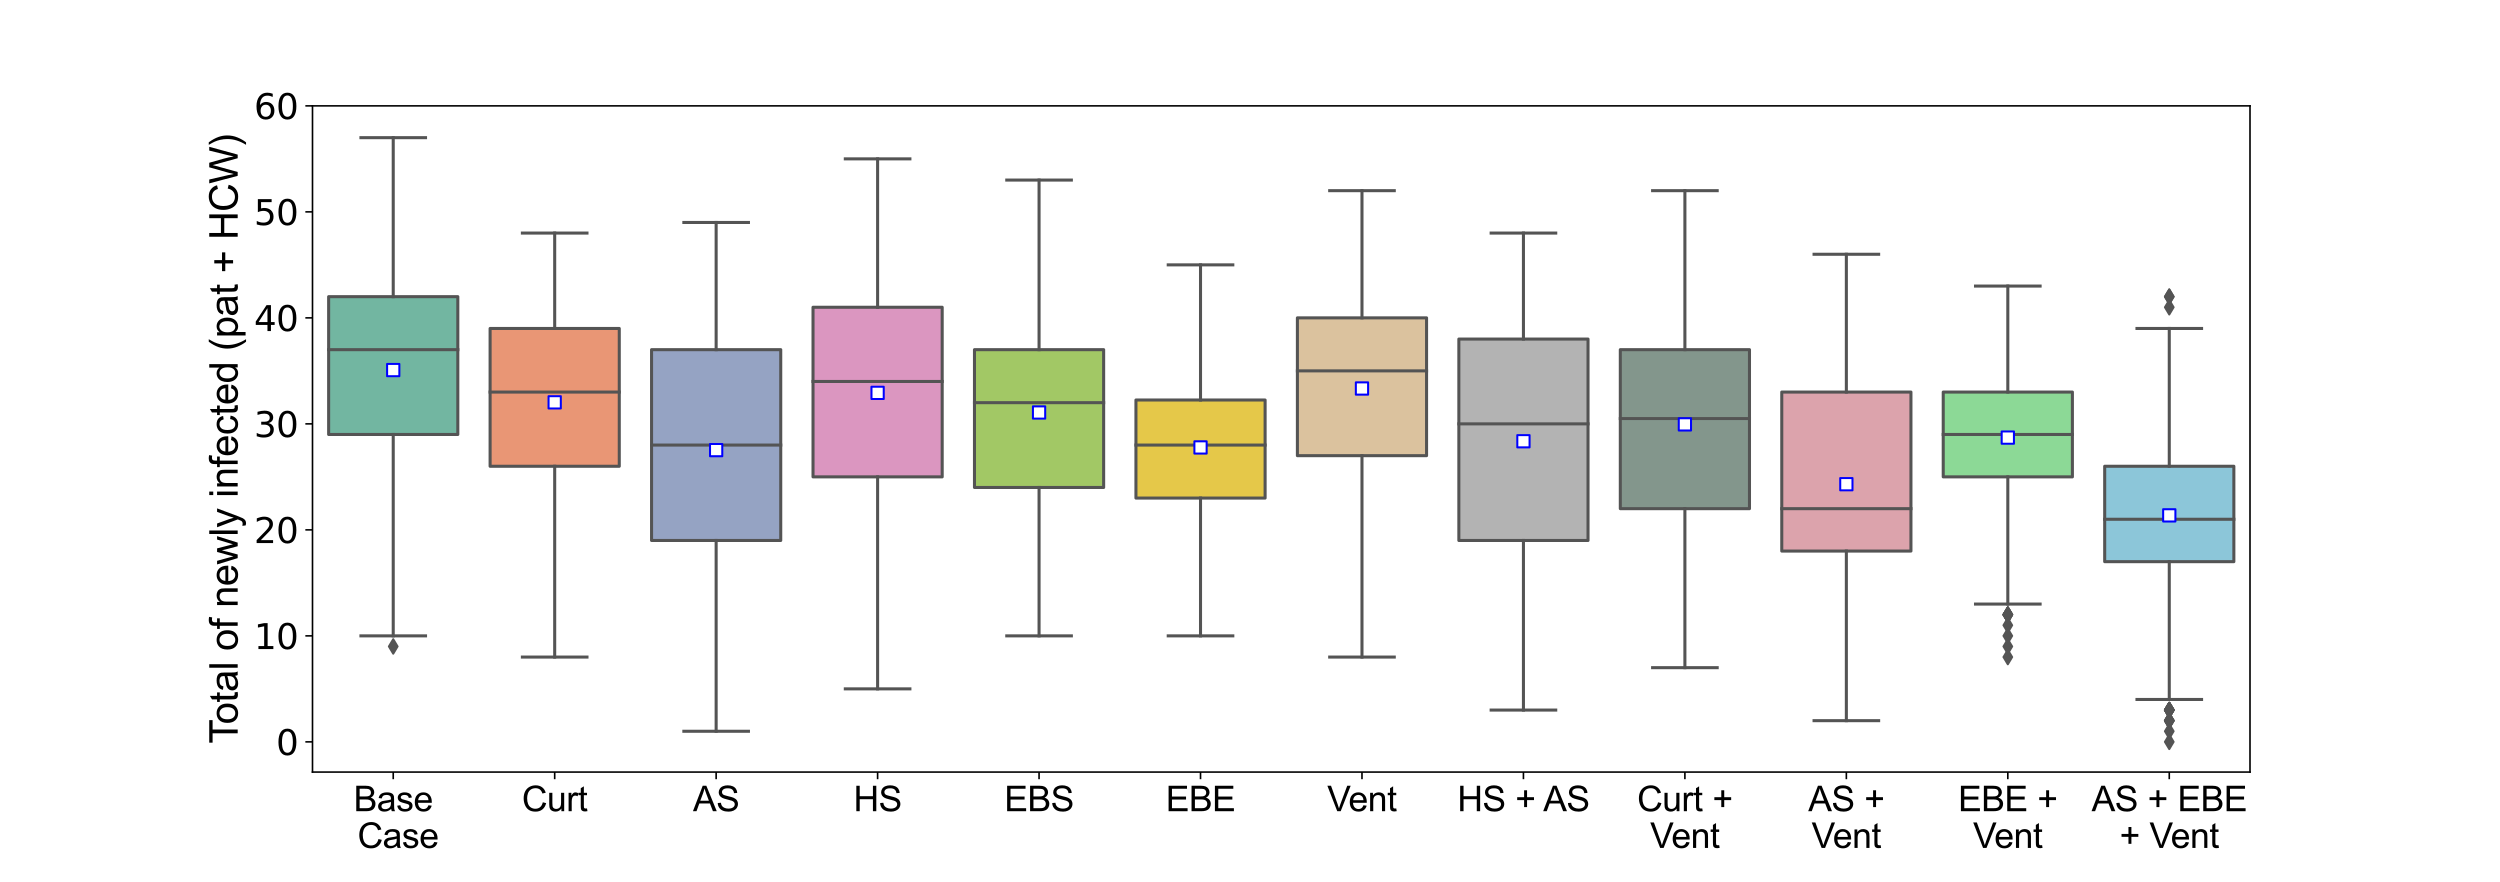 <?xml version="1.0" encoding="utf-8" standalone="no"?>
<!DOCTYPE svg PUBLIC "-//W3C//DTD SVG 1.1//EN"
  "http://www.w3.org/Graphics/SVG/1.1/DTD/svg11.dtd">
<svg xmlns:xlink="http://www.w3.org/1999/xlink" width="1224pt" height="432pt" viewBox="0 0 1224 432" xmlns="http://www.w3.org/2000/svg" version="1.1">
 <defs>
  <style type="text/css">*{stroke-linejoin: round; stroke-linecap: butt}</style>
 </defs>
 <g id="figure_1">
  <g id="patch_1">
   <path d="M 0 432 
L 1224 432 
L 1224 0 
L 0 0 
z
" style="fill: #ffffff"/>
  </g>
  <g id="axes_1">
   <g id="patch_2">
    <path d="M 153 378 
L 1101.6 378 
L 1101.6 51.84 
L 153 51.84 
z
" style="fill: #ffffff"/>
   </g>
   <g id="patch_3">
    <path d="M 160.905 212.714 
L 224.145 212.714 
L 224.145 145.251 
L 160.905 145.251 
L 160.905 212.714 
z
" clip-path="url(#pe5ab48d003)" style="fill: #72b6a1; stroke: #545454; stroke-width: 1.5; stroke-linejoin: miter"/>
   </g>
   <g id="patch_4">
    <path d="M 239.955 228.283 
L 303.195 228.283 
L 303.195 160.819 
L 239.955 160.819 
L 239.955 228.283 
z
" clip-path="url(#pe5ab48d003)" style="fill: #e99675; stroke: #545454; stroke-width: 1.5; stroke-linejoin: miter"/>
   </g>
   <g id="patch_5">
    <path d="M 319.005 264.609 
L 382.245 264.609 
L 382.245 171.198 
L 319.005 171.198 
L 319.005 264.609 
z
" clip-path="url(#pe5ab48d003)" style="fill: #95a3c3; stroke: #545454; stroke-width: 1.5; stroke-linejoin: miter"/>
   </g>
   <g id="patch_6">
    <path d="M 398.055 233.472 
L 461.295 233.472 
L 461.295 150.44 
L 398.055 150.44 
L 398.055 233.472 
z
" clip-path="url(#pe5ab48d003)" style="fill: #db96c0; stroke: #545454; stroke-width: 1.5; stroke-linejoin: miter"/>
   </g>
   <g id="patch_7">
    <path d="M 477.105 238.662 
L 540.345 238.662 
L 540.345 171.198 
L 477.105 171.198 
L 477.105 238.662 
z
" clip-path="url(#pe5ab48d003)" style="fill: #a2c865; stroke: #545454; stroke-width: 1.5; stroke-linejoin: miter"/>
   </g>
   <g id="patch_8">
    <path d="M 556.155 243.851 
L 619.395 243.851 
L 619.395 195.849 
L 556.155 195.849 
L 556.155 243.851 
z
" clip-path="url(#pe5ab48d003)" style="fill: #e5c849; stroke: #545454; stroke-width: 1.5; stroke-linejoin: miter"/>
   </g>
   <g id="patch_9">
    <path d="M 635.205 223.093 
L 698.445 223.093 
L 698.445 155.63 
L 635.205 155.63 
L 635.205 223.093 
z
" clip-path="url(#pe5ab48d003)" style="fill: #dbc29e; stroke: #545454; stroke-width: 1.5; stroke-linejoin: miter"/>
   </g>
   <g id="patch_10">
    <path d="M 714.255 264.609 
L 777.495 264.609 
L 777.495 166.009 
L 714.255 166.009 
L 714.255 264.609 
z
" clip-path="url(#pe5ab48d003)" style="fill: #b3b3b3; stroke: #545454; stroke-width: 1.5; stroke-linejoin: miter"/>
   </g>
   <g id="patch_11">
    <path d="M 793.305 249.041 
L 856.545 249.041 
L 856.545 171.198 
L 793.305 171.198 
L 793.305 249.041 
z
" clip-path="url(#pe5ab48d003)" style="fill: #83968c; stroke: #545454; stroke-width: 1.5; stroke-linejoin: miter"/>
   </g>
   <g id="patch_12">
    <path d="M 872.355 269.799 
L 935.595 269.799 
L 935.595 191.956 
L 872.355 191.956 
L 872.355 269.799 
z
" clip-path="url(#pe5ab48d003)" style="fill: #dca3ac; stroke: #545454; stroke-width: 1.5; stroke-linejoin: miter"/>
   </g>
   <g id="patch_13">
    <path d="M 951.405 233.472 
L 1014.645 233.472 
L 1014.645 191.956 
L 951.405 191.956 
L 951.405 233.472 
z
" clip-path="url(#pe5ab48d003)" style="fill: #8cd996; stroke: #545454; stroke-width: 1.5; stroke-linejoin: miter"/>
   </g>
   <g id="patch_14">
    <path d="M 1030.455 274.988 
L 1093.695 274.988 
L 1093.695 228.283 
L 1030.455 228.283 
L 1030.455 274.988 
z
" clip-path="url(#pe5ab48d003)" style="fill: #8cc6d9; stroke: #545454; stroke-width: 1.5; stroke-linejoin: miter"/>
   </g>
   <g id="matplotlib.axis_1">
    <g id="xtick_1">
     <g id="line2d_1">
      <defs>
       <path id="mb77ed97528" d="M 0 0 
L 0 3.5 
" style="stroke: #000000; stroke-width: 0.8"/>
      </defs>
      <g>
       <use xlink:href="#mb77ed97528" x="192.525" y="378" style="stroke: #000000; stroke-width: 0.8"/>
      </g>
     </g>
     <g id="text_1">
      <!-- Base -->
      <g transform="translate(173.152 397.168) scale(0.17 -0.17)">
       <defs>
        <path id="ArialMT-42" d="M 469 0 
L 469 4581 
L 2188 4581 
Q 2713 4581 3030 4442 
Q 3347 4303 3526 4014 
Q 3706 3725 3706 3409 
Q 3706 3116 3547 2856 
Q 3388 2597 3066 2438 
Q 3481 2316 3704 2022 
Q 3928 1728 3928 1328 
Q 3928 1006 3792 729 
Q 3656 453 3456 303 
Q 3256 153 2954 76 
Q 2653 0 2216 0 
L 469 0 
z
M 1075 2656 
L 2066 2656 
Q 2469 2656 2644 2709 
Q 2875 2778 2992 2937 
Q 3109 3097 3109 3338 
Q 3109 3566 3000 3739 
Q 2891 3913 2687 3977 
Q 2484 4041 1991 4041 
L 1075 4041 
L 1075 2656 
z
M 1075 541 
L 2216 541 
Q 2509 541 2628 563 
Q 2838 600 2978 687 
Q 3119 775 3209 942 
Q 3300 1109 3300 1328 
Q 3300 1584 3169 1773 
Q 3038 1963 2805 2039 
Q 2572 2116 2134 2116 
L 1075 2116 
L 1075 541 
z
" transform="scale(0.016)"/>
        <path id="ArialMT-61" d="M 2588 409 
Q 2275 144 1986 34 
Q 1697 -75 1366 -75 
Q 819 -75 525 192 
Q 231 459 231 875 
Q 231 1119 342 1320 
Q 453 1522 633 1644 
Q 813 1766 1038 1828 
Q 1203 1872 1538 1913 
Q 2219 1994 2541 2106 
Q 2544 2222 2544 2253 
Q 2544 2597 2384 2738 
Q 2169 2928 1744 2928 
Q 1347 2928 1158 2789 
Q 969 2650 878 2297 
L 328 2372 
Q 403 2725 575 2942 
Q 747 3159 1072 3276 
Q 1397 3394 1825 3394 
Q 2250 3394 2515 3294 
Q 2781 3194 2906 3042 
Q 3031 2891 3081 2659 
Q 3109 2516 3109 2141 
L 3109 1391 
Q 3109 606 3145 398 
Q 3181 191 3288 0 
L 2700 0 
Q 2613 175 2588 409 
z
M 2541 1666 
Q 2234 1541 1622 1453 
Q 1275 1403 1131 1340 
Q 988 1278 909 1158 
Q 831 1038 831 891 
Q 831 666 1001 516 
Q 1172 366 1500 366 
Q 1825 366 2078 508 
Q 2331 650 2450 897 
Q 2541 1088 2541 1459 
L 2541 1666 
z
" transform="scale(0.016)"/>
        <path id="ArialMT-73" d="M 197 991 
L 753 1078 
Q 800 744 1014 566 
Q 1228 388 1613 388 
Q 2000 388 2187 545 
Q 2375 703 2375 916 
Q 2375 1106 2209 1216 
Q 2094 1291 1634 1406 
Q 1016 1563 777 1677 
Q 538 1791 414 1992 
Q 291 2194 291 2438 
Q 291 2659 392 2848 
Q 494 3038 669 3163 
Q 800 3259 1026 3326 
Q 1253 3394 1513 3394 
Q 1903 3394 2198 3281 
Q 2494 3169 2634 2976 
Q 2775 2784 2828 2463 
L 2278 2388 
Q 2241 2644 2061 2787 
Q 1881 2931 1553 2931 
Q 1166 2931 1000 2803 
Q 834 2675 834 2503 
Q 834 2394 903 2306 
Q 972 2216 1119 2156 
Q 1203 2125 1616 2013 
Q 2213 1853 2448 1751 
Q 2684 1650 2818 1456 
Q 2953 1263 2953 975 
Q 2953 694 2789 445 
Q 2625 197 2315 61 
Q 2006 -75 1616 -75 
Q 969 -75 630 194 
Q 291 463 197 991 
z
" transform="scale(0.016)"/>
        <path id="ArialMT-65" d="M 2694 1069 
L 3275 997 
Q 3138 488 2766 206 
Q 2394 -75 1816 -75 
Q 1088 -75 661 373 
Q 234 822 234 1631 
Q 234 2469 665 2931 
Q 1097 3394 1784 3394 
Q 2450 3394 2872 2941 
Q 3294 2488 3294 1666 
Q 3294 1616 3291 1516 
L 816 1516 
Q 847 969 1125 678 
Q 1403 388 1819 388 
Q 2128 388 2347 550 
Q 2566 713 2694 1069 
z
M 847 1978 
L 2700 1978 
Q 2663 2397 2488 2606 
Q 2219 2931 1791 2931 
Q 1403 2931 1139 2672 
Q 875 2413 847 1978 
z
" transform="scale(0.016)"/>
       </defs>
       <use xlink:href="#ArialMT-42"/>
       <use xlink:href="#ArialMT-61" x="66.699"/>
       <use xlink:href="#ArialMT-73" x="122.314"/>
       <use xlink:href="#ArialMT-65" x="172.314"/>
      </g>
      <!--  Case -->
      <g transform="translate(170.321 415.149) scale(0.17 -0.17)">
       <defs>
        <path id="ArialMT-20" transform="scale(0.016)"/>
        <path id="ArialMT-43" d="M 3763 1606 
L 4369 1453 
Q 4178 706 3683 314 
Q 3188 -78 2472 -78 
Q 1731 -78 1267 223 
Q 803 525 561 1097 
Q 319 1669 319 2325 
Q 319 3041 592 3573 
Q 866 4106 1370 4382 
Q 1875 4659 2481 4659 
Q 3169 4659 3637 4309 
Q 4106 3959 4291 3325 
L 3694 3184 
Q 3534 3684 3231 3912 
Q 2928 4141 2469 4141 
Q 1941 4141 1586 3887 
Q 1231 3634 1087 3207 
Q 944 2781 944 2328 
Q 944 1744 1114 1308 
Q 1284 872 1643 656 
Q 2003 441 2422 441 
Q 2931 441 3284 734 
Q 3638 1028 3763 1606 
z
" transform="scale(0.016)"/>
       </defs>
       <use xlink:href="#ArialMT-20"/>
       <use xlink:href="#ArialMT-43" x="27.783"/>
       <use xlink:href="#ArialMT-61" x="100"/>
       <use xlink:href="#ArialMT-73" x="155.615"/>
       <use xlink:href="#ArialMT-65" x="205.615"/>
      </g>
     </g>
    </g>
    <g id="xtick_2">
     <g id="line2d_2">
      <g>
       <use xlink:href="#mb77ed97528" x="271.575" y="378" style="stroke: #000000; stroke-width: 0.8"/>
      </g>
     </g>
     <g id="text_2">
      <!-- Curt -->
      <g transform="translate(255.518 397.168) scale(0.17 -0.17)">
       <defs>
        <path id="ArialMT-75" d="M 2597 0 
L 2597 488 
Q 2209 -75 1544 -75 
Q 1250 -75 995 37 
Q 741 150 617 320 
Q 494 491 444 738 
Q 409 903 409 1263 
L 409 3319 
L 972 3319 
L 972 1478 
Q 972 1038 1006 884 
Q 1059 663 1231 536 
Q 1403 409 1656 409 
Q 1909 409 2131 539 
Q 2353 669 2445 892 
Q 2538 1116 2538 1541 
L 2538 3319 
L 3100 3319 
L 3100 0 
L 2597 0 
z
" transform="scale(0.016)"/>
        <path id="ArialMT-72" d="M 416 0 
L 416 3319 
L 922 3319 
L 922 2816 
Q 1116 3169 1280 3281 
Q 1444 3394 1641 3394 
Q 1925 3394 2219 3213 
L 2025 2691 
Q 1819 2813 1613 2813 
Q 1428 2813 1281 2702 
Q 1134 2591 1072 2394 
Q 978 2094 978 1738 
L 978 0 
L 416 0 
z
" transform="scale(0.016)"/>
        <path id="ArialMT-74" d="M 1650 503 
L 1731 6 
Q 1494 -44 1306 -44 
Q 1000 -44 831 53 
Q 663 150 594 308 
Q 525 466 525 972 
L 525 2881 
L 113 2881 
L 113 3319 
L 525 3319 
L 525 4141 
L 1084 4478 
L 1084 3319 
L 1650 3319 
L 1650 2881 
L 1084 2881 
L 1084 941 
Q 1084 700 1114 631 
Q 1144 563 1211 522 
Q 1278 481 1403 481 
Q 1497 481 1650 503 
z
" transform="scale(0.016)"/>
       </defs>
       <use xlink:href="#ArialMT-43"/>
       <use xlink:href="#ArialMT-75" x="72.217"/>
       <use xlink:href="#ArialMT-72" x="127.832"/>
       <use xlink:href="#ArialMT-74" x="161.133"/>
      </g>
     </g>
    </g>
    <g id="xtick_3">
     <g id="line2d_3">
      <g>
       <use xlink:href="#mb77ed97528" x="350.625" y="378" style="stroke: #000000; stroke-width: 0.8"/>
      </g>
     </g>
     <g id="text_3">
      <!-- AS -->
      <g transform="translate(339.285 397.168) scale(0.17 -0.17)">
       <defs>
        <path id="ArialMT-41" d="M -9 0 
L 1750 4581 
L 2403 4581 
L 4278 0 
L 3588 0 
L 3053 1388 
L 1138 1388 
L 634 0 
L -9 0 
z
M 1313 1881 
L 2866 1881 
L 2388 3150 
Q 2169 3728 2063 4100 
Q 1975 3659 1816 3225 
L 1313 1881 
z
" transform="scale(0.016)"/>
        <path id="ArialMT-53" d="M 288 1472 
L 859 1522 
Q 900 1178 1048 958 
Q 1197 738 1509 602 
Q 1822 466 2213 466 
Q 2559 466 2825 569 
Q 3091 672 3220 851 
Q 3350 1031 3350 1244 
Q 3350 1459 3225 1620 
Q 3100 1781 2813 1891 
Q 2628 1963 1997 2114 
Q 1366 2266 1113 2400 
Q 784 2572 623 2826 
Q 463 3081 463 3397 
Q 463 3744 659 4045 
Q 856 4347 1234 4503 
Q 1613 4659 2075 4659 
Q 2584 4659 2973 4495 
Q 3363 4331 3572 4012 
Q 3781 3694 3797 3291 
L 3216 3247 
Q 3169 3681 2898 3903 
Q 2628 4125 2100 4125 
Q 1550 4125 1298 3923 
Q 1047 3722 1047 3438 
Q 1047 3191 1225 3031 
Q 1400 2872 2139 2705 
Q 2878 2538 3153 2413 
Q 3553 2228 3743 1945 
Q 3934 1663 3934 1294 
Q 3934 928 3725 604 
Q 3516 281 3123 101 
Q 2731 -78 2241 -78 
Q 1619 -78 1198 103 
Q 778 284 539 648 
Q 300 1013 288 1472 
z
" transform="scale(0.016)"/>
       </defs>
       <use xlink:href="#ArialMT-41"/>
       <use xlink:href="#ArialMT-53" x="66.699"/>
      </g>
     </g>
    </g>
    <g id="xtick_4">
     <g id="line2d_4">
      <g>
       <use xlink:href="#mb77ed97528" x="429.675" y="378" style="stroke: #000000; stroke-width: 0.8"/>
      </g>
     </g>
     <g id="text_4">
      <!-- HS -->
      <g transform="translate(417.867 397.168) scale(0.17 -0.17)">
       <defs>
        <path id="ArialMT-48" d="M 513 0 
L 513 4581 
L 1119 4581 
L 1119 2700 
L 3500 2700 
L 3500 4581 
L 4106 4581 
L 4106 0 
L 3500 0 
L 3500 2159 
L 1119 2159 
L 1119 0 
L 513 0 
z
" transform="scale(0.016)"/>
       </defs>
       <use xlink:href="#ArialMT-48"/>
       <use xlink:href="#ArialMT-53" x="72.217"/>
      </g>
     </g>
    </g>
    <g id="xtick_5">
     <g id="line2d_5">
      <g>
       <use xlink:href="#mb77ed97528" x="508.725" y="378" style="stroke: #000000; stroke-width: 0.8"/>
      </g>
     </g>
     <g id="text_5">
      <!-- EBS -->
      <g transform="translate(491.716 397.168) scale(0.17 -0.17)">
       <defs>
        <path id="ArialMT-45" d="M 506 0 
L 506 4581 
L 3819 4581 
L 3819 4041 
L 1113 4041 
L 1113 2638 
L 3647 2638 
L 3647 2100 
L 1113 2100 
L 1113 541 
L 3925 541 
L 3925 0 
L 506 0 
z
" transform="scale(0.016)"/>
       </defs>
       <use xlink:href="#ArialMT-45"/>
       <use xlink:href="#ArialMT-42" x="66.699"/>
       <use xlink:href="#ArialMT-53" x="133.398"/>
      </g>
     </g>
    </g>
    <g id="xtick_6">
     <g id="line2d_6">
      <g>
       <use xlink:href="#mb77ed97528" x="587.775" y="378" style="stroke: #000000; stroke-width: 0.8"/>
      </g>
     </g>
     <g id="text_6">
      <!-- EBE -->
      <g transform="translate(570.766 397.168) scale(0.17 -0.17)">
       <use xlink:href="#ArialMT-45"/>
       <use xlink:href="#ArialMT-42" x="66.699"/>
       <use xlink:href="#ArialMT-45" x="133.398"/>
      </g>
     </g>
    </g>
    <g id="xtick_7">
     <g id="line2d_7">
      <g>
       <use xlink:href="#mb77ed97528" x="666.825" y="378" style="stroke: #000000; stroke-width: 0.8"/>
      </g>
     </g>
     <g id="text_7">
      <!-- Vent -->
      <g transform="translate(649.808 397.168) scale(0.17 -0.17)">
       <defs>
        <path id="ArialMT-56" d="M 1803 0 
L 28 4581 
L 684 4581 
L 1875 1253 
Q 2019 853 2116 503 
Q 2222 878 2363 1253 
L 3600 4581 
L 4219 4581 
L 2425 0 
L 1803 0 
z
" transform="scale(0.016)"/>
        <path id="ArialMT-6e" d="M 422 0 
L 422 3319 
L 928 3319 
L 928 2847 
Q 1294 3394 1984 3394 
Q 2284 3394 2536 3286 
Q 2788 3178 2913 3003 
Q 3038 2828 3088 2588 
Q 3119 2431 3119 2041 
L 3119 0 
L 2556 0 
L 2556 2019 
Q 2556 2363 2490 2533 
Q 2425 2703 2258 2804 
Q 2091 2906 1866 2906 
Q 1506 2906 1245 2678 
Q 984 2450 984 1813 
L 984 0 
L 422 0 
z
" transform="scale(0.016)"/>
       </defs>
       <use xlink:href="#ArialMT-56"/>
       <use xlink:href="#ArialMT-65" x="61.199"/>
       <use xlink:href="#ArialMT-6e" x="116.814"/>
       <use xlink:href="#ArialMT-74" x="172.43"/>
      </g>
     </g>
    </g>
    <g id="xtick_8">
     <g id="line2d_8">
      <g>
       <use xlink:href="#mb77ed97528" x="745.875" y="378" style="stroke: #000000; stroke-width: 0.8"/>
      </g>
     </g>
     <g id="text_8">
      <!-- HS + AS -->
      <g transform="translate(713.507 397.168) scale(0.17 -0.17)">
       <defs>
        <path id="ArialMT-2b" d="M 1603 741 
L 1603 1997 
L 356 1997 
L 356 2522 
L 1603 2522 
L 1603 3769 
L 2134 3769 
L 2134 2522 
L 3381 2522 
L 3381 1997 
L 2134 1997 
L 2134 741 
L 1603 741 
z
" transform="scale(0.016)"/>
       </defs>
       <use xlink:href="#ArialMT-48"/>
       <use xlink:href="#ArialMT-53" x="72.217"/>
       <use xlink:href="#ArialMT-20" x="138.916"/>
       <use xlink:href="#ArialMT-2b" x="166.699"/>
       <use xlink:href="#ArialMT-20" x="225.098"/>
       <use xlink:href="#ArialMT-41" x="247.381"/>
       <use xlink:href="#ArialMT-53" x="314.08"/>
      </g>
     </g>
    </g>
    <g id="xtick_9">
     <g id="line2d_9">
      <g>
       <use xlink:href="#mb77ed97528" x="824.925" y="378" style="stroke: #000000; stroke-width: 0.8"/>
      </g>
     </g>
     <g id="text_9">
      <!-- Curt + -->
      <g transform="translate(801.542 397.168) scale(0.17 -0.17)">
       <use xlink:href="#ArialMT-43"/>
       <use xlink:href="#ArialMT-75" x="72.217"/>
       <use xlink:href="#ArialMT-72" x="127.832"/>
       <use xlink:href="#ArialMT-74" x="161.133"/>
       <use xlink:href="#ArialMT-20" x="188.916"/>
       <use xlink:href="#ArialMT-2b" x="216.699"/>
      </g>
      <!-- Vent -->
      <g transform="translate(807.908 415.149) scale(0.17 -0.17)">
       <use xlink:href="#ArialMT-56"/>
       <use xlink:href="#ArialMT-65" x="61.199"/>
       <use xlink:href="#ArialMT-6e" x="116.814"/>
       <use xlink:href="#ArialMT-74" x="172.43"/>
      </g>
     </g>
    </g>
    <g id="xtick_10">
     <g id="line2d_10">
      <g>
       <use xlink:href="#mb77ed97528" x="903.975" y="378" style="stroke: #000000; stroke-width: 0.8"/>
      </g>
     </g>
     <g id="text_10">
      <!-- AS + -->
      <g transform="translate(885.31 397.168) scale(0.17 -0.17)">
       <use xlink:href="#ArialMT-41"/>
       <use xlink:href="#ArialMT-53" x="66.699"/>
       <use xlink:href="#ArialMT-20" x="133.398"/>
       <use xlink:href="#ArialMT-2b" x="161.182"/>
      </g>
      <!-- Vent -->
      <g transform="translate(886.958 415.149) scale(0.17 -0.17)">
       <use xlink:href="#ArialMT-56"/>
       <use xlink:href="#ArialMT-65" x="61.199"/>
       <use xlink:href="#ArialMT-6e" x="116.814"/>
       <use xlink:href="#ArialMT-74" x="172.43"/>
      </g>
     </g>
    </g>
    <g id="xtick_11">
     <g id="line2d_11">
      <g>
       <use xlink:href="#mb77ed97528" x="983.025" y="378" style="stroke: #000000; stroke-width: 0.8"/>
      </g>
     </g>
     <g id="text_11">
      <!-- EBE + -->
      <g transform="translate(958.69 397.168) scale(0.17 -0.17)">
       <use xlink:href="#ArialMT-45"/>
       <use xlink:href="#ArialMT-42" x="66.699"/>
       <use xlink:href="#ArialMT-45" x="133.398"/>
       <use xlink:href="#ArialMT-20" x="200.098"/>
       <use xlink:href="#ArialMT-2b" x="227.881"/>
      </g>
      <!-- Vent -->
      <g transform="translate(966.008 415.149) scale(0.17 -0.17)">
       <use xlink:href="#ArialMT-56"/>
       <use xlink:href="#ArialMT-65" x="61.199"/>
       <use xlink:href="#ArialMT-6e" x="116.814"/>
       <use xlink:href="#ArialMT-74" x="172.43"/>
      </g>
     </g>
    </g>
    <g id="xtick_12">
     <g id="line2d_12">
      <g>
       <use xlink:href="#mb77ed97528" x="1062.075" y="378" style="stroke: #000000; stroke-width: 0.8"/>
      </g>
     </g>
     <g id="text_12">
      <!-- AS + EBE -->
      <g transform="translate(1024.039 397.168) scale(0.17 -0.17)">
       <use xlink:href="#ArialMT-41"/>
       <use xlink:href="#ArialMT-53" x="66.699"/>
       <use xlink:href="#ArialMT-20" x="133.398"/>
       <use xlink:href="#ArialMT-2b" x="161.182"/>
       <use xlink:href="#ArialMT-20" x="219.58"/>
       <use xlink:href="#ArialMT-45" x="247.363"/>
       <use xlink:href="#ArialMT-42" x="314.062"/>
       <use xlink:href="#ArialMT-45" x="380.762"/>
      </g>
      <!-- + Vent -->
      <g transform="translate(1037.732 415.149) scale(0.17 -0.17)">
       <use xlink:href="#ArialMT-2b"/>
       <use xlink:href="#ArialMT-20" x="58.398"/>
       <use xlink:href="#ArialMT-56" x="86.182"/>
       <use xlink:href="#ArialMT-65" x="147.381"/>
       <use xlink:href="#ArialMT-6e" x="202.996"/>
       <use xlink:href="#ArialMT-74" x="258.611"/>
      </g>
     </g>
    </g>
   </g>
   <g id="matplotlib.axis_2">
    <g id="ytick_1">
     <g id="line2d_13">
      <defs>
       <path id="m79312f9887" d="M 0 0 
L -3.5 0 
" style="stroke: #000000; stroke-width: 0.8"/>
      </defs>
      <g>
       <use xlink:href="#m79312f9887" x="153" y="363.21" style="stroke: #000000; stroke-width: 0.8"/>
      </g>
     </g>
     <g id="text_13">
      <!-- 0 -->
      <g transform="translate(135.184 369.669) scale(0.17 -0.17)">
       <defs>
        <path id="DejaVuSans-30" d="M 2034 4250 
Q 1547 4250 1301 3770 
Q 1056 3291 1056 2328 
Q 1056 1369 1301 889 
Q 1547 409 2034 409 
Q 2525 409 2770 889 
Q 3016 1369 3016 2328 
Q 3016 3291 2770 3770 
Q 2525 4250 2034 4250 
z
M 2034 4750 
Q 2819 4750 3233 4129 
Q 3647 3509 3647 2328 
Q 3647 1150 3233 529 
Q 2819 -91 2034 -91 
Q 1250 -91 836 529 
Q 422 1150 422 2328 
Q 422 3509 836 4129 
Q 1250 4750 2034 4750 
z
" transform="scale(0.016)"/>
       </defs>
       <use xlink:href="#DejaVuSans-30"/>
      </g>
     </g>
    </g>
    <g id="ytick_2">
     <g id="line2d_14">
      <g>
       <use xlink:href="#m79312f9887" x="153" y="311.315" style="stroke: #000000; stroke-width: 0.8"/>
      </g>
     </g>
     <g id="text_14">
      <!-- 10 -->
      <g transform="translate(124.368 317.774) scale(0.17 -0.17)">
       <defs>
        <path id="DejaVuSans-31" d="M 794 531 
L 1825 531 
L 1825 4091 
L 703 3866 
L 703 4441 
L 1819 4666 
L 2450 4666 
L 2450 531 
L 3481 531 
L 3481 0 
L 794 0 
L 794 531 
z
" transform="scale(0.016)"/>
       </defs>
       <use xlink:href="#DejaVuSans-31"/>
       <use xlink:href="#DejaVuSans-30" x="63.623"/>
      </g>
     </g>
    </g>
    <g id="ytick_3">
     <g id="line2d_15">
      <g>
       <use xlink:href="#m79312f9887" x="153" y="259.42" style="stroke: #000000; stroke-width: 0.8"/>
      </g>
     </g>
     <g id="text_15">
      <!-- 20 -->
      <g transform="translate(124.368 265.879) scale(0.17 -0.17)">
       <defs>
        <path id="DejaVuSans-32" d="M 1228 531 
L 3431 531 
L 3431 0 
L 469 0 
L 469 531 
Q 828 903 1448 1529 
Q 2069 2156 2228 2338 
Q 2531 2678 2651 2914 
Q 2772 3150 2772 3378 
Q 2772 3750 2511 3984 
Q 2250 4219 1831 4219 
Q 1534 4219 1204 4116 
Q 875 4013 500 3803 
L 500 4441 
Q 881 4594 1212 4672 
Q 1544 4750 1819 4750 
Q 2544 4750 2975 4387 
Q 3406 4025 3406 3419 
Q 3406 3131 3298 2873 
Q 3191 2616 2906 2266 
Q 2828 2175 2409 1742 
Q 1991 1309 1228 531 
z
" transform="scale(0.016)"/>
       </defs>
       <use xlink:href="#DejaVuSans-32"/>
       <use xlink:href="#DejaVuSans-30" x="63.623"/>
      </g>
     </g>
    </g>
    <g id="ytick_4">
     <g id="line2d_16">
      <g>
       <use xlink:href="#m79312f9887" x="153" y="207.525" style="stroke: #000000; stroke-width: 0.8"/>
      </g>
     </g>
     <g id="text_16">
      <!-- 30 -->
      <g transform="translate(124.368 213.984) scale(0.17 -0.17)">
       <defs>
        <path id="DejaVuSans-33" d="M 2597 2516 
Q 3050 2419 3304 2112 
Q 3559 1806 3559 1356 
Q 3559 666 3084 287 
Q 2609 -91 1734 -91 
Q 1441 -91 1130 -33 
Q 819 25 488 141 
L 488 750 
Q 750 597 1062 519 
Q 1375 441 1716 441 
Q 2309 441 2620 675 
Q 2931 909 2931 1356 
Q 2931 1769 2642 2001 
Q 2353 2234 1838 2234 
L 1294 2234 
L 1294 2753 
L 1863 2753 
Q 2328 2753 2575 2939 
Q 2822 3125 2822 3475 
Q 2822 3834 2567 4026 
Q 2313 4219 1838 4219 
Q 1578 4219 1281 4162 
Q 984 4106 628 3988 
L 628 4550 
Q 988 4650 1302 4700 
Q 1616 4750 1894 4750 
Q 2613 4750 3031 4423 
Q 3450 4097 3450 3541 
Q 3450 3153 3228 2886 
Q 3006 2619 2597 2516 
z
" transform="scale(0.016)"/>
       </defs>
       <use xlink:href="#DejaVuSans-33"/>
       <use xlink:href="#DejaVuSans-30" x="63.623"/>
      </g>
     </g>
    </g>
    <g id="ytick_5">
     <g id="line2d_17">
      <g>
       <use xlink:href="#m79312f9887" x="153" y="155.63" style="stroke: #000000; stroke-width: 0.8"/>
      </g>
     </g>
     <g id="text_17">
      <!-- 40 -->
      <g transform="translate(124.368 162.089) scale(0.17 -0.17)">
       <defs>
        <path id="DejaVuSans-34" d="M 2419 4116 
L 825 1625 
L 2419 1625 
L 2419 4116 
z
M 2253 4666 
L 3047 4666 
L 3047 1625 
L 3713 1625 
L 3713 1100 
L 3047 1100 
L 3047 0 
L 2419 0 
L 2419 1100 
L 313 1100 
L 313 1709 
L 2253 4666 
z
" transform="scale(0.016)"/>
       </defs>
       <use xlink:href="#DejaVuSans-34"/>
       <use xlink:href="#DejaVuSans-30" x="63.623"/>
      </g>
     </g>
    </g>
    <g id="ytick_6">
     <g id="line2d_18">
      <g>
       <use xlink:href="#m79312f9887" x="153" y="103.735" style="stroke: #000000; stroke-width: 0.8"/>
      </g>
     </g>
     <g id="text_18">
      <!-- 50 -->
      <g transform="translate(124.368 110.194) scale(0.17 -0.17)">
       <defs>
        <path id="DejaVuSans-35" d="M 691 4666 
L 3169 4666 
L 3169 4134 
L 1269 4134 
L 1269 2991 
Q 1406 3038 1543 3061 
Q 1681 3084 1819 3084 
Q 2600 3084 3056 2656 
Q 3513 2228 3513 1497 
Q 3513 744 3044 326 
Q 2575 -91 1722 -91 
Q 1428 -91 1123 -41 
Q 819 9 494 109 
L 494 744 
Q 775 591 1075 516 
Q 1375 441 1709 441 
Q 2250 441 2565 725 
Q 2881 1009 2881 1497 
Q 2881 1984 2565 2268 
Q 2250 2553 1709 2553 
Q 1456 2553 1204 2497 
Q 953 2441 691 2322 
L 691 4666 
z
" transform="scale(0.016)"/>
       </defs>
       <use xlink:href="#DejaVuSans-35"/>
       <use xlink:href="#DejaVuSans-30" x="63.623"/>
      </g>
     </g>
    </g>
    <g id="ytick_7">
     <g id="line2d_19">
      <g>
       <use xlink:href="#m79312f9887" x="153" y="51.84" style="stroke: #000000; stroke-width: 0.8"/>
      </g>
     </g>
     <g id="text_19">
      <!-- 60 -->
      <g transform="translate(124.368 58.299) scale(0.17 -0.17)">
       <defs>
        <path id="DejaVuSans-36" d="M 2113 2584 
Q 1688 2584 1439 2293 
Q 1191 2003 1191 1497 
Q 1191 994 1439 701 
Q 1688 409 2113 409 
Q 2538 409 2786 701 
Q 3034 994 3034 1497 
Q 3034 2003 2786 2293 
Q 2538 2584 2113 2584 
z
M 3366 4563 
L 3366 3988 
Q 3128 4100 2886 4159 
Q 2644 4219 2406 4219 
Q 1781 4219 1451 3797 
Q 1122 3375 1075 2522 
Q 1259 2794 1537 2939 
Q 1816 3084 2150 3084 
Q 2853 3084 3261 2657 
Q 3669 2231 3669 1497 
Q 3669 778 3244 343 
Q 2819 -91 2113 -91 
Q 1303 -91 875 529 
Q 447 1150 447 2328 
Q 447 3434 972 4092 
Q 1497 4750 2381 4750 
Q 2619 4750 2861 4703 
Q 3103 4656 3366 4563 
z
" transform="scale(0.016)"/>
       </defs>
       <use xlink:href="#DejaVuSans-36"/>
       <use xlink:href="#DejaVuSans-30" x="63.623"/>
      </g>
     </g>
    </g>
    <g id="text_20">
     <!-- Total of newly infected (pat + HCW) -->
     <g transform="translate(116.369 364.066) rotate(-90) scale(0.19 -0.19)">
      <defs>
       <path id="ArialMT-54" d="M 1659 0 
L 1659 4041 
L 150 4041 
L 150 4581 
L 3781 4581 
L 3781 4041 
L 2266 4041 
L 2266 0 
L 1659 0 
z
" transform="scale(0.016)"/>
       <path id="ArialMT-6f" d="M 213 1659 
Q 213 2581 725 3025 
Q 1153 3394 1769 3394 
Q 2453 3394 2887 2945 
Q 3322 2497 3322 1706 
Q 3322 1066 3130 698 
Q 2938 331 2570 128 
Q 2203 -75 1769 -75 
Q 1072 -75 642 372 
Q 213 819 213 1659 
z
M 791 1659 
Q 791 1022 1069 705 
Q 1347 388 1769 388 
Q 2188 388 2466 706 
Q 2744 1025 2744 1678 
Q 2744 2294 2464 2611 
Q 2184 2928 1769 2928 
Q 1347 2928 1069 2612 
Q 791 2297 791 1659 
z
" transform="scale(0.016)"/>
       <path id="ArialMT-6c" d="M 409 0 
L 409 4581 
L 972 4581 
L 972 0 
L 409 0 
z
" transform="scale(0.016)"/>
       <path id="ArialMT-66" d="M 556 0 
L 556 2881 
L 59 2881 
L 59 3319 
L 556 3319 
L 556 3672 
Q 556 4006 616 4169 
Q 697 4388 901 4523 
Q 1106 4659 1475 4659 
Q 1713 4659 2000 4603 
L 1916 4113 
Q 1741 4144 1584 4144 
Q 1328 4144 1222 4034 
Q 1116 3925 1116 3625 
L 1116 3319 
L 1763 3319 
L 1763 2881 
L 1116 2881 
L 1116 0 
L 556 0 
z
" transform="scale(0.016)"/>
       <path id="ArialMT-77" d="M 1034 0 
L 19 3319 
L 600 3319 
L 1128 1403 
L 1325 691 
Q 1338 744 1497 1375 
L 2025 3319 
L 2603 3319 
L 3100 1394 
L 3266 759 
L 3456 1400 
L 4025 3319 
L 4572 3319 
L 3534 0 
L 2950 0 
L 2422 1988 
L 2294 2553 
L 1622 0 
L 1034 0 
z
" transform="scale(0.016)"/>
       <path id="ArialMT-79" d="M 397 -1278 
L 334 -750 
Q 519 -800 656 -800 
Q 844 -800 956 -737 
Q 1069 -675 1141 -563 
Q 1194 -478 1313 -144 
Q 1328 -97 1363 -6 
L 103 3319 
L 709 3319 
L 1400 1397 
Q 1534 1031 1641 628 
Q 1738 1016 1872 1384 
L 2581 3319 
L 3144 3319 
L 1881 -56 
Q 1678 -603 1566 -809 
Q 1416 -1088 1222 -1217 
Q 1028 -1347 759 -1347 
Q 597 -1347 397 -1278 
z
" transform="scale(0.016)"/>
       <path id="ArialMT-69" d="M 425 3934 
L 425 4581 
L 988 4581 
L 988 3934 
L 425 3934 
z
M 425 0 
L 425 3319 
L 988 3319 
L 988 0 
L 425 0 
z
" transform="scale(0.016)"/>
       <path id="ArialMT-63" d="M 2588 1216 
L 3141 1144 
Q 3050 572 2676 248 
Q 2303 -75 1759 -75 
Q 1078 -75 664 370 
Q 250 816 250 1647 
Q 250 2184 428 2587 
Q 606 2991 970 3192 
Q 1334 3394 1763 3394 
Q 2303 3394 2647 3120 
Q 2991 2847 3088 2344 
L 2541 2259 
Q 2463 2594 2264 2762 
Q 2066 2931 1784 2931 
Q 1359 2931 1093 2626 
Q 828 2322 828 1663 
Q 828 994 1084 691 
Q 1341 388 1753 388 
Q 2084 388 2306 591 
Q 2528 794 2588 1216 
z
" transform="scale(0.016)"/>
       <path id="ArialMT-64" d="M 2575 0 
L 2575 419 
Q 2259 -75 1647 -75 
Q 1250 -75 917 144 
Q 584 363 401 755 
Q 219 1147 219 1656 
Q 219 2153 384 2558 
Q 550 2963 881 3178 
Q 1213 3394 1622 3394 
Q 1922 3394 2156 3267 
Q 2391 3141 2538 2938 
L 2538 4581 
L 3097 4581 
L 3097 0 
L 2575 0 
z
M 797 1656 
Q 797 1019 1065 703 
Q 1334 388 1700 388 
Q 2069 388 2326 689 
Q 2584 991 2584 1609 
Q 2584 2291 2321 2609 
Q 2059 2928 1675 2928 
Q 1300 2928 1048 2622 
Q 797 2316 797 1656 
z
" transform="scale(0.016)"/>
       <path id="ArialMT-28" d="M 1497 -1347 
Q 1031 -759 709 28 
Q 388 816 388 1659 
Q 388 2403 628 3084 
Q 909 3875 1497 4659 
L 1900 4659 
Q 1522 4009 1400 3731 
Q 1209 3300 1100 2831 
Q 966 2247 966 1656 
Q 966 153 1900 -1347 
L 1497 -1347 
z
" transform="scale(0.016)"/>
       <path id="ArialMT-70" d="M 422 -1272 
L 422 3319 
L 934 3319 
L 934 2888 
Q 1116 3141 1344 3267 
Q 1572 3394 1897 3394 
Q 2322 3394 2647 3175 
Q 2972 2956 3137 2557 
Q 3303 2159 3303 1684 
Q 3303 1175 3120 767 
Q 2938 359 2589 142 
Q 2241 -75 1856 -75 
Q 1575 -75 1351 44 
Q 1128 163 984 344 
L 984 -1272 
L 422 -1272 
z
M 931 1641 
Q 931 1000 1190 694 
Q 1450 388 1819 388 
Q 2194 388 2461 705 
Q 2728 1022 2728 1688 
Q 2728 2322 2467 2637 
Q 2206 2953 1844 2953 
Q 1484 2953 1207 2617 
Q 931 2281 931 1641 
z
" transform="scale(0.016)"/>
       <path id="ArialMT-57" d="M 1294 0 
L 78 4581 
L 700 4581 
L 1397 1578 
Q 1509 1106 1591 641 
Q 1766 1375 1797 1488 
L 2669 4581 
L 3400 4581 
L 4056 2263 
Q 4303 1400 4413 641 
Q 4500 1075 4641 1638 
L 5359 4581 
L 5969 4581 
L 4713 0 
L 4128 0 
L 3163 3491 
Q 3041 3928 3019 4028 
Q 2947 3713 2884 3491 
L 1913 0 
L 1294 0 
z
" transform="scale(0.016)"/>
       <path id="ArialMT-29" d="M 791 -1347 
L 388 -1347 
Q 1322 153 1322 1656 
Q 1322 2244 1188 2822 
Q 1081 3291 891 3722 
Q 769 4003 388 4659 
L 791 4659 
Q 1378 3875 1659 3084 
Q 1900 2403 1900 1659 
Q 1900 816 1576 28 
Q 1253 -759 791 -1347 
z
" transform="scale(0.016)"/>
      </defs>
      <use xlink:href="#ArialMT-54"/>
      <use xlink:href="#ArialMT-6f" x="49.959"/>
      <use xlink:href="#ArialMT-74" x="105.574"/>
      <use xlink:href="#ArialMT-61" x="133.357"/>
      <use xlink:href="#ArialMT-6c" x="188.973"/>
      <use xlink:href="#ArialMT-20" x="211.189"/>
      <use xlink:href="#ArialMT-6f" x="238.973"/>
      <use xlink:href="#ArialMT-66" x="294.588"/>
      <use xlink:href="#ArialMT-20" x="322.371"/>
      <use xlink:href="#ArialMT-6e" x="350.154"/>
      <use xlink:href="#ArialMT-65" x="405.77"/>
      <use xlink:href="#ArialMT-77" x="461.385"/>
      <use xlink:href="#ArialMT-6c" x="533.602"/>
      <use xlink:href="#ArialMT-79" x="555.818"/>
      <use xlink:href="#ArialMT-20" x="605.818"/>
      <use xlink:href="#ArialMT-69" x="633.602"/>
      <use xlink:href="#ArialMT-6e" x="655.818"/>
      <use xlink:href="#ArialMT-66" x="711.434"/>
      <use xlink:href="#ArialMT-65" x="739.217"/>
      <use xlink:href="#ArialMT-63" x="794.832"/>
      <use xlink:href="#ArialMT-74" x="844.832"/>
      <use xlink:href="#ArialMT-65" x="872.615"/>
      <use xlink:href="#ArialMT-64" x="928.23"/>
      <use xlink:href="#ArialMT-20" x="983.846"/>
      <use xlink:href="#ArialMT-28" x="1011.629"/>
      <use xlink:href="#ArialMT-70" x="1044.93"/>
      <use xlink:href="#ArialMT-61" x="1100.545"/>
      <use xlink:href="#ArialMT-74" x="1156.16"/>
      <use xlink:href="#ArialMT-20" x="1183.943"/>
      <use xlink:href="#ArialMT-2b" x="1211.727"/>
      <use xlink:href="#ArialMT-20" x="1270.125"/>
      <use xlink:href="#ArialMT-48" x="1297.908"/>
      <use xlink:href="#ArialMT-43" x="1370.125"/>
      <use xlink:href="#ArialMT-57" x="1442.342"/>
      <use xlink:href="#ArialMT-29" x="1536.727"/>
     </g>
    </g>
   </g>
   <g id="line2d_20">
    <path d="M 192.525 212.714 
L 192.525 311.315 
" clip-path="url(#pe5ab48d003)" style="fill: none; stroke: #545454; stroke-width: 1.5; stroke-linecap: square"/>
   </g>
   <g id="line2d_21">
    <path d="M 192.525 145.251 
L 192.525 67.408 
" clip-path="url(#pe5ab48d003)" style="fill: none; stroke: #545454; stroke-width: 1.5; stroke-linecap: square"/>
   </g>
   <g id="line2d_22">
    <path d="M 176.715 311.315 
L 208.335 311.315 
" clip-path="url(#pe5ab48d003)" style="fill: none; stroke: #545454; stroke-width: 1.5; stroke-linecap: square"/>
   </g>
   <g id="line2d_23">
    <path d="M 176.715 67.408 
L 208.335 67.408 
" clip-path="url(#pe5ab48d003)" style="fill: none; stroke: #545454; stroke-width: 1.5; stroke-linecap: square"/>
   </g>
   <g id="line2d_24">
    <defs>
     <path id="mf4da6e479c" d="M 0 3.536 
L 2.121 0 
L 0 -3.536 
L -2.121 0 
z
" style="stroke: #545454; stroke-linejoin: miter"/>
    </defs>
    <g clip-path="url(#pe5ab48d003)">
     <use xlink:href="#mf4da6e479c" x="192.525" y="316.504" style="fill: #545454; stroke: #545454; stroke-linejoin: miter"/>
    </g>
   </g>
   <g id="line2d_25">
    <path d="M 271.575 228.283 
L 271.575 321.694 
" clip-path="url(#pe5ab48d003)" style="fill: none; stroke: #545454; stroke-width: 1.5; stroke-linecap: square"/>
   </g>
   <g id="line2d_26">
    <path d="M 271.575 160.819 
L 271.575 114.114 
" clip-path="url(#pe5ab48d003)" style="fill: none; stroke: #545454; stroke-width: 1.5; stroke-linecap: square"/>
   </g>
   <g id="line2d_27">
    <path d="M 255.765 321.694 
L 287.385 321.694 
" clip-path="url(#pe5ab48d003)" style="fill: none; stroke: #545454; stroke-width: 1.5; stroke-linecap: square"/>
   </g>
   <g id="line2d_28">
    <path d="M 255.765 114.114 
L 287.385 114.114 
" clip-path="url(#pe5ab48d003)" style="fill: none; stroke: #545454; stroke-width: 1.5; stroke-linecap: square"/>
   </g>
   <g id="line2d_29"/>
   <g id="line2d_30">
    <path d="M 350.625 264.609 
L 350.625 358.02 
" clip-path="url(#pe5ab48d003)" style="fill: none; stroke: #545454; stroke-width: 1.5; stroke-linecap: square"/>
   </g>
   <g id="line2d_31">
    <path d="M 350.625 171.198 
L 350.625 108.924 
" clip-path="url(#pe5ab48d003)" style="fill: none; stroke: #545454; stroke-width: 1.5; stroke-linecap: square"/>
   </g>
   <g id="line2d_32">
    <path d="M 334.815 358.02 
L 366.435 358.02 
" clip-path="url(#pe5ab48d003)" style="fill: none; stroke: #545454; stroke-width: 1.5; stroke-linecap: square"/>
   </g>
   <g id="line2d_33">
    <path d="M 334.815 108.924 
L 366.435 108.924 
" clip-path="url(#pe5ab48d003)" style="fill: none; stroke: #545454; stroke-width: 1.5; stroke-linecap: square"/>
   </g>
   <g id="line2d_34"/>
   <g id="line2d_35">
    <path d="M 429.675 233.472 
L 429.675 337.262 
" clip-path="url(#pe5ab48d003)" style="fill: none; stroke: #545454; stroke-width: 1.5; stroke-linecap: square"/>
   </g>
   <g id="line2d_36">
    <path d="M 429.675 150.44 
L 429.675 77.787 
" clip-path="url(#pe5ab48d003)" style="fill: none; stroke: #545454; stroke-width: 1.5; stroke-linecap: square"/>
   </g>
   <g id="line2d_37">
    <path d="M 413.865 337.262 
L 445.485 337.262 
" clip-path="url(#pe5ab48d003)" style="fill: none; stroke: #545454; stroke-width: 1.5; stroke-linecap: square"/>
   </g>
   <g id="line2d_38">
    <path d="M 413.865 77.787 
L 445.485 77.787 
" clip-path="url(#pe5ab48d003)" style="fill: none; stroke: #545454; stroke-width: 1.5; stroke-linecap: square"/>
   </g>
   <g id="line2d_39"/>
   <g id="line2d_40">
    <path d="M 508.725 238.662 
L 508.725 311.315 
" clip-path="url(#pe5ab48d003)" style="fill: none; stroke: #545454; stroke-width: 1.5; stroke-linecap: square"/>
   </g>
   <g id="line2d_41">
    <path d="M 508.725 171.198 
L 508.725 88.166 
" clip-path="url(#pe5ab48d003)" style="fill: none; stroke: #545454; stroke-width: 1.5; stroke-linecap: square"/>
   </g>
   <g id="line2d_42">
    <path d="M 492.915 311.315 
L 524.535 311.315 
" clip-path="url(#pe5ab48d003)" style="fill: none; stroke: #545454; stroke-width: 1.5; stroke-linecap: square"/>
   </g>
   <g id="line2d_43">
    <path d="M 492.915 88.166 
L 524.535 88.166 
" clip-path="url(#pe5ab48d003)" style="fill: none; stroke: #545454; stroke-width: 1.5; stroke-linecap: square"/>
   </g>
   <g id="line2d_44"/>
   <g id="line2d_45">
    <path d="M 587.775 243.851 
L 587.775 311.315 
" clip-path="url(#pe5ab48d003)" style="fill: none; stroke: #545454; stroke-width: 1.5; stroke-linecap: square"/>
   </g>
   <g id="line2d_46">
    <path d="M 587.775 195.849 
L 587.775 129.682 
" clip-path="url(#pe5ab48d003)" style="fill: none; stroke: #545454; stroke-width: 1.5; stroke-linecap: square"/>
   </g>
   <g id="line2d_47">
    <path d="M 571.965 311.315 
L 603.585 311.315 
" clip-path="url(#pe5ab48d003)" style="fill: none; stroke: #545454; stroke-width: 1.5; stroke-linecap: square"/>
   </g>
   <g id="line2d_48">
    <path d="M 571.965 129.682 
L 603.585 129.682 
" clip-path="url(#pe5ab48d003)" style="fill: none; stroke: #545454; stroke-width: 1.5; stroke-linecap: square"/>
   </g>
   <g id="line2d_49"/>
   <g id="line2d_50">
    <path d="M 666.825 223.093 
L 666.825 321.694 
" clip-path="url(#pe5ab48d003)" style="fill: none; stroke: #545454; stroke-width: 1.5; stroke-linecap: square"/>
   </g>
   <g id="line2d_51">
    <path d="M 666.825 155.63 
L 666.825 93.356 
" clip-path="url(#pe5ab48d003)" style="fill: none; stroke: #545454; stroke-width: 1.5; stroke-linecap: square"/>
   </g>
   <g id="line2d_52">
    <path d="M 651.015 321.694 
L 682.635 321.694 
" clip-path="url(#pe5ab48d003)" style="fill: none; stroke: #545454; stroke-width: 1.5; stroke-linecap: square"/>
   </g>
   <g id="line2d_53">
    <path d="M 651.015 93.356 
L 682.635 93.356 
" clip-path="url(#pe5ab48d003)" style="fill: none; stroke: #545454; stroke-width: 1.5; stroke-linecap: square"/>
   </g>
   <g id="line2d_54"/>
   <g id="line2d_55">
    <path d="M 745.875 264.609 
L 745.875 347.641 
" clip-path="url(#pe5ab48d003)" style="fill: none; stroke: #545454; stroke-width: 1.5; stroke-linecap: square"/>
   </g>
   <g id="line2d_56">
    <path d="M 745.875 166.009 
L 745.875 114.114 
" clip-path="url(#pe5ab48d003)" style="fill: none; stroke: #545454; stroke-width: 1.5; stroke-linecap: square"/>
   </g>
   <g id="line2d_57">
    <path d="M 730.065 347.641 
L 761.685 347.641 
" clip-path="url(#pe5ab48d003)" style="fill: none; stroke: #545454; stroke-width: 1.5; stroke-linecap: square"/>
   </g>
   <g id="line2d_58">
    <path d="M 730.065 114.114 
L 761.685 114.114 
" clip-path="url(#pe5ab48d003)" style="fill: none; stroke: #545454; stroke-width: 1.5; stroke-linecap: square"/>
   </g>
   <g id="line2d_59"/>
   <g id="line2d_60">
    <path d="M 824.925 249.041 
L 824.925 326.883 
" clip-path="url(#pe5ab48d003)" style="fill: none; stroke: #545454; stroke-width: 1.5; stroke-linecap: square"/>
   </g>
   <g id="line2d_61">
    <path d="M 824.925 171.198 
L 824.925 93.356 
" clip-path="url(#pe5ab48d003)" style="fill: none; stroke: #545454; stroke-width: 1.5; stroke-linecap: square"/>
   </g>
   <g id="line2d_62">
    <path d="M 809.115 326.883 
L 840.735 326.883 
" clip-path="url(#pe5ab48d003)" style="fill: none; stroke: #545454; stroke-width: 1.5; stroke-linecap: square"/>
   </g>
   <g id="line2d_63">
    <path d="M 809.115 93.356 
L 840.735 93.356 
" clip-path="url(#pe5ab48d003)" style="fill: none; stroke: #545454; stroke-width: 1.5; stroke-linecap: square"/>
   </g>
   <g id="line2d_64"/>
   <g id="line2d_65">
    <path d="M 903.975 269.799 
L 903.975 352.831 
" clip-path="url(#pe5ab48d003)" style="fill: none; stroke: #545454; stroke-width: 1.5; stroke-linecap: square"/>
   </g>
   <g id="line2d_66">
    <path d="M 903.975 191.956 
L 903.975 124.493 
" clip-path="url(#pe5ab48d003)" style="fill: none; stroke: #545454; stroke-width: 1.5; stroke-linecap: square"/>
   </g>
   <g id="line2d_67">
    <path d="M 888.165 352.831 
L 919.785 352.831 
" clip-path="url(#pe5ab48d003)" style="fill: none; stroke: #545454; stroke-width: 1.5; stroke-linecap: square"/>
   </g>
   <g id="line2d_68">
    <path d="M 888.165 124.493 
L 919.785 124.493 
" clip-path="url(#pe5ab48d003)" style="fill: none; stroke: #545454; stroke-width: 1.5; stroke-linecap: square"/>
   </g>
   <g id="line2d_69"/>
   <g id="line2d_70">
    <path d="M 983.025 233.472 
L 983.025 295.746 
" clip-path="url(#pe5ab48d003)" style="fill: none; stroke: #545454; stroke-width: 1.5; stroke-linecap: square"/>
   </g>
   <g id="line2d_71">
    <path d="M 983.025 191.956 
L 983.025 140.061 
" clip-path="url(#pe5ab48d003)" style="fill: none; stroke: #545454; stroke-width: 1.5; stroke-linecap: square"/>
   </g>
   <g id="line2d_72">
    <path d="M 967.215 295.746 
L 998.835 295.746 
" clip-path="url(#pe5ab48d003)" style="fill: none; stroke: #545454; stroke-width: 1.5; stroke-linecap: square"/>
   </g>
   <g id="line2d_73">
    <path d="M 967.215 140.061 
L 998.835 140.061 
" clip-path="url(#pe5ab48d003)" style="fill: none; stroke: #545454; stroke-width: 1.5; stroke-linecap: square"/>
   </g>
   <g id="line2d_74">
    <g clip-path="url(#pe5ab48d003)">
     <use xlink:href="#mf4da6e479c" x="983.025" y="316.504" style="fill: #545454; stroke: #545454; stroke-linejoin: miter"/>
     <use xlink:href="#mf4da6e479c" x="983.025" y="321.694" style="fill: #545454; stroke: #545454; stroke-linejoin: miter"/>
     <use xlink:href="#mf4da6e479c" x="983.025" y="306.125" style="fill: #545454; stroke: #545454; stroke-linejoin: miter"/>
     <use xlink:href="#mf4da6e479c" x="983.025" y="300.936" style="fill: #545454; stroke: #545454; stroke-linejoin: miter"/>
     <use xlink:href="#mf4da6e479c" x="983.025" y="300.936" style="fill: #545454; stroke: #545454; stroke-linejoin: miter"/>
     <use xlink:href="#mf4da6e479c" x="983.025" y="311.315" style="fill: #545454; stroke: #545454; stroke-linejoin: miter"/>
     <use xlink:href="#mf4da6e479c" x="983.025" y="300.936" style="fill: #545454; stroke: #545454; stroke-linejoin: miter"/>
     <use xlink:href="#mf4da6e479c" x="983.025" y="300.936" style="fill: #545454; stroke: #545454; stroke-linejoin: miter"/>
     <use xlink:href="#mf4da6e479c" x="983.025" y="300.936" style="fill: #545454; stroke: #545454; stroke-linejoin: miter"/>
    </g>
   </g>
   <g id="line2d_75">
    <path d="M 1062.075 274.988 
L 1062.075 342.452 
" clip-path="url(#pe5ab48d003)" style="fill: none; stroke: #545454; stroke-width: 1.5; stroke-linecap: square"/>
   </g>
   <g id="line2d_76">
    <path d="M 1062.075 228.283 
L 1062.075 160.819 
" clip-path="url(#pe5ab48d003)" style="fill: none; stroke: #545454; stroke-width: 1.5; stroke-linecap: square"/>
   </g>
   <g id="line2d_77">
    <path d="M 1046.265 342.452 
L 1077.885 342.452 
" clip-path="url(#pe5ab48d003)" style="fill: none; stroke: #545454; stroke-width: 1.5; stroke-linecap: square"/>
   </g>
   <g id="line2d_78">
    <path d="M 1046.265 160.819 
L 1077.885 160.819 
" clip-path="url(#pe5ab48d003)" style="fill: none; stroke: #545454; stroke-width: 1.5; stroke-linecap: square"/>
   </g>
   <g id="line2d_79">
    <g clip-path="url(#pe5ab48d003)">
     <use xlink:href="#mf4da6e479c" x="1062.075" y="347.641" style="fill: #545454; stroke: #545454; stroke-linejoin: miter"/>
     <use xlink:href="#mf4da6e479c" x="1062.075" y="358.02" style="fill: #545454; stroke: #545454; stroke-linejoin: miter"/>
     <use xlink:href="#mf4da6e479c" x="1062.075" y="352.831" style="fill: #545454; stroke: #545454; stroke-linejoin: miter"/>
     <use xlink:href="#mf4da6e479c" x="1062.075" y="347.641" style="fill: #545454; stroke: #545454; stroke-linejoin: miter"/>
     <use xlink:href="#mf4da6e479c" x="1062.075" y="352.831" style="fill: #545454; stroke: #545454; stroke-linejoin: miter"/>
     <use xlink:href="#mf4da6e479c" x="1062.075" y="352.831" style="fill: #545454; stroke: #545454; stroke-linejoin: miter"/>
     <use xlink:href="#mf4da6e479c" x="1062.075" y="347.641" style="fill: #545454; stroke: #545454; stroke-linejoin: miter"/>
     <use xlink:href="#mf4da6e479c" x="1062.075" y="347.641" style="fill: #545454; stroke: #545454; stroke-linejoin: miter"/>
     <use xlink:href="#mf4da6e479c" x="1062.075" y="363.21" style="fill: #545454; stroke: #545454; stroke-linejoin: miter"/>
     <use xlink:href="#mf4da6e479c" x="1062.075" y="347.641" style="fill: #545454; stroke: #545454; stroke-linejoin: miter"/>
     <use xlink:href="#mf4da6e479c" x="1062.075" y="352.831" style="fill: #545454; stroke: #545454; stroke-linejoin: miter"/>
     <use xlink:href="#mf4da6e479c" x="1062.075" y="347.641" style="fill: #545454; stroke: #545454; stroke-linejoin: miter"/>
     <use xlink:href="#mf4da6e479c" x="1062.075" y="145.251" style="fill: #545454; stroke: #545454; stroke-linejoin: miter"/>
     <use xlink:href="#mf4da6e479c" x="1062.075" y="150.44" style="fill: #545454; stroke: #545454; stroke-linejoin: miter"/>
     <use xlink:href="#mf4da6e479c" x="1062.075" y="145.251" style="fill: #545454; stroke: #545454; stroke-linejoin: miter"/>
    </g>
   </g>
   <g id="line2d_80">
    <path d="M 160.905 171.198 
L 224.145 171.198 
" clip-path="url(#pe5ab48d003)" style="fill: none; stroke: #545454; stroke-width: 1.5; stroke-linecap: square"/>
   </g>
   <g id="line2d_81">
    <defs>
     <path id="m391bf47129" d="M -3 3 
L 3 3 
L 3 -3 
L -3 -3 
z
" style="stroke: #0000ff; stroke-linejoin: miter"/>
    </defs>
    <g clip-path="url(#pe5ab48d003)">
     <use xlink:href="#m391bf47129" x="192.525" y="181.188" style="fill: #ffffff; stroke: #0000ff; stroke-linejoin: miter"/>
    </g>
   </g>
   <g id="line2d_82">
    <path d="M 239.955 191.956 
L 303.195 191.956 
" clip-path="url(#pe5ab48d003)" style="fill: none; stroke: #545454; stroke-width: 1.5; stroke-linecap: square"/>
   </g>
   <g id="line2d_83">
    <g clip-path="url(#pe5ab48d003)">
     <use xlink:href="#m391bf47129" x="271.575" y="196.98" style="fill: #ffffff; stroke: #0000ff; stroke-linejoin: miter"/>
    </g>
   </g>
   <g id="line2d_84">
    <path d="M 319.005 217.904 
L 382.245 217.904 
" clip-path="url(#pe5ab48d003)" style="fill: none; stroke: #545454; stroke-width: 1.5; stroke-linecap: square"/>
   </g>
   <g id="line2d_85">
    <g clip-path="url(#pe5ab48d003)">
     <use xlink:href="#m391bf47129" x="350.625" y="220.379" style="fill: #ffffff; stroke: #0000ff; stroke-linejoin: miter"/>
    </g>
   </g>
   <g id="line2d_86">
    <path d="M 398.055 186.767 
L 461.295 186.767 
" clip-path="url(#pe5ab48d003)" style="fill: none; stroke: #545454; stroke-width: 1.5; stroke-linecap: square"/>
   </g>
   <g id="line2d_87">
    <g clip-path="url(#pe5ab48d003)">
     <use xlink:href="#m391bf47129" x="429.675" y="192.351" style="fill: #ffffff; stroke: #0000ff; stroke-linejoin: miter"/>
    </g>
   </g>
   <g id="line2d_88">
    <path d="M 477.105 197.146 
L 540.345 197.146 
" clip-path="url(#pe5ab48d003)" style="fill: none; stroke: #545454; stroke-width: 1.5; stroke-linecap: square"/>
   </g>
   <g id="line2d_89">
    <g clip-path="url(#pe5ab48d003)">
     <use xlink:href="#m391bf47129" x="508.725" y="201.951" style="fill: #ffffff; stroke: #0000ff; stroke-linejoin: miter"/>
    </g>
   </g>
   <g id="line2d_90">
    <path d="M 556.155 217.904 
L 619.395 217.904 
" clip-path="url(#pe5ab48d003)" style="fill: none; stroke: #545454; stroke-width: 1.5; stroke-linecap: square"/>
   </g>
   <g id="line2d_91">
    <g clip-path="url(#pe5ab48d003)">
     <use xlink:href="#m391bf47129" x="587.775" y="219.066" style="fill: #ffffff; stroke: #0000ff; stroke-linejoin: miter"/>
    </g>
   </g>
   <g id="line2d_92">
    <path d="M 635.205 181.577 
L 698.445 181.577 
" clip-path="url(#pe5ab48d003)" style="fill: none; stroke: #545454; stroke-width: 1.5; stroke-linecap: square"/>
   </g>
   <g id="line2d_93">
    <g clip-path="url(#pe5ab48d003)">
     <use xlink:href="#m391bf47129" x="666.825" y="190.213" style="fill: #ffffff; stroke: #0000ff; stroke-linejoin: miter"/>
    </g>
   </g>
   <g id="line2d_94">
    <path d="M 714.255 207.525 
L 777.495 207.525 
" clip-path="url(#pe5ab48d003)" style="fill: none; stroke: #545454; stroke-width: 1.5; stroke-linecap: square"/>
   </g>
   <g id="line2d_95">
    <g clip-path="url(#pe5ab48d003)">
     <use xlink:href="#m391bf47129" x="745.875" y="216.036" style="fill: #ffffff; stroke: #0000ff; stroke-linejoin: miter"/>
    </g>
   </g>
   <g id="line2d_96">
    <path d="M 793.305 204.93 
L 856.545 204.93 
" clip-path="url(#pe5ab48d003)" style="fill: none; stroke: #545454; stroke-width: 1.5; stroke-linecap: square"/>
   </g>
   <g id="line2d_97">
    <g clip-path="url(#pe5ab48d003)">
     <use xlink:href="#m391bf47129" x="824.925" y="207.769" style="fill: #ffffff; stroke: #0000ff; stroke-linejoin: miter"/>
    </g>
   </g>
   <g id="line2d_98">
    <path d="M 872.355 249.041 
L 935.595 249.041 
" clip-path="url(#pe5ab48d003)" style="fill: none; stroke: #545454; stroke-width: 1.5; stroke-linecap: square"/>
   </g>
   <g id="line2d_99">
    <g clip-path="url(#pe5ab48d003)">
     <use xlink:href="#m391bf47129" x="903.975" y="237.064" style="fill: #ffffff; stroke: #0000ff; stroke-linejoin: miter"/>
    </g>
   </g>
   <g id="line2d_100">
    <path d="M 951.405 212.714 
L 1014.645 212.714 
" clip-path="url(#pe5ab48d003)" style="fill: none; stroke: #545454; stroke-width: 1.5; stroke-linecap: square"/>
   </g>
   <g id="line2d_101">
    <g clip-path="url(#pe5ab48d003)">
     <use xlink:href="#m391bf47129" x="983.025" y="214.251" style="fill: #ffffff; stroke: #0000ff; stroke-linejoin: miter"/>
    </g>
   </g>
   <g id="line2d_102">
    <path d="M 1030.455 254.23 
L 1093.695 254.23 
" clip-path="url(#pe5ab48d003)" style="fill: none; stroke: #545454; stroke-width: 1.5; stroke-linecap: square"/>
   </g>
   <g id="line2d_103">
    <g clip-path="url(#pe5ab48d003)">
     <use xlink:href="#m391bf47129" x="1062.075" y="252.316" style="fill: #ffffff; stroke: #0000ff; stroke-linejoin: miter"/>
    </g>
   </g>
   <g id="patch_15">
    <path d="M 153 378 
L 153 51.84 
" style="fill: none; stroke: #000000; stroke-width: 0.8; stroke-linejoin: miter; stroke-linecap: square"/>
   </g>
   <g id="patch_16">
    <path d="M 1101.6 378 
L 1101.6 51.84 
" style="fill: none; stroke: #000000; stroke-width: 0.8; stroke-linejoin: miter; stroke-linecap: square"/>
   </g>
   <g id="patch_17">
    <path d="M 153 378 
L 1101.6 378 
" style="fill: none; stroke: #000000; stroke-width: 0.8; stroke-linejoin: miter; stroke-linecap: square"/>
   </g>
   <g id="patch_18">
    <path d="M 153 51.84 
L 1101.6 51.84 
" style="fill: none; stroke: #000000; stroke-width: 0.8; stroke-linejoin: miter; stroke-linecap: square"/>
   </g>
  </g>
 </g>
 <defs>
  <clipPath id="pe5ab48d003">
   <rect x="153" y="51.84" width="948.6" height="326.16"/>
  </clipPath>
 </defs>
</svg>
